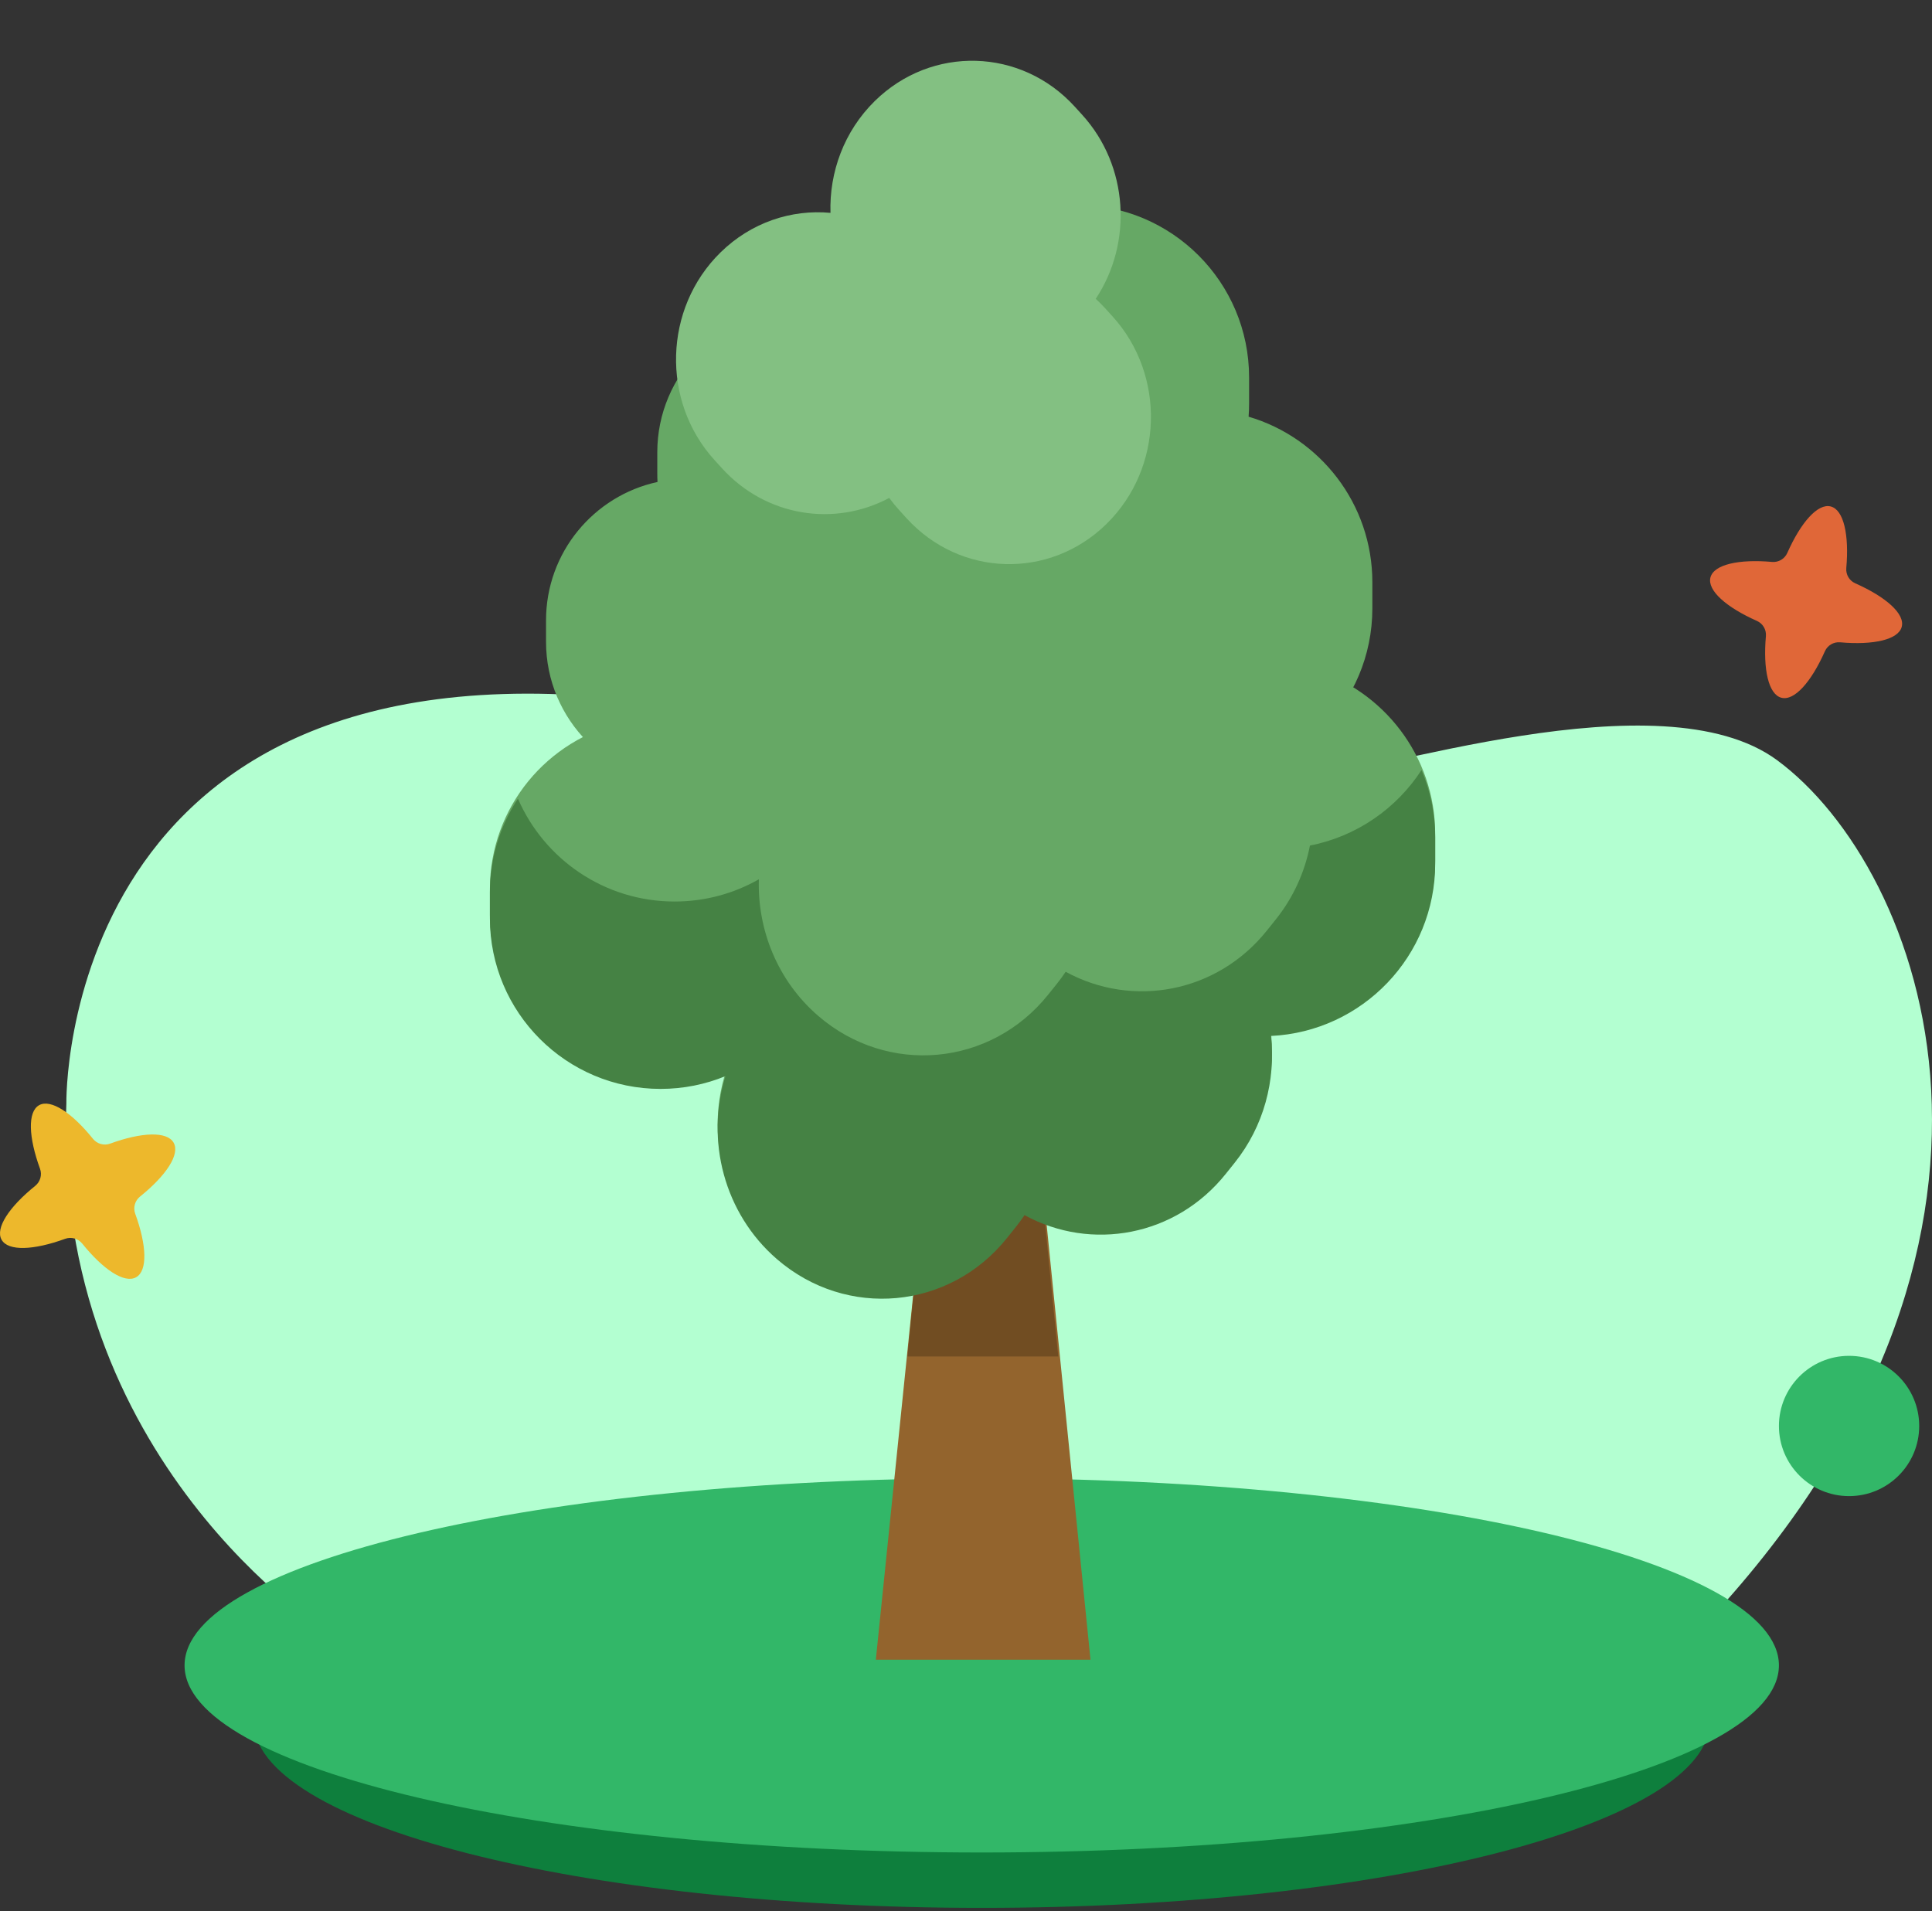 <svg width="280" height="277" viewBox="0 0 280 277" fill="none" xmlns="http://www.w3.org/2000/svg">
<rect x="0" y="0" width="280" height="277" fill="#333333" stroke="none"/>
<g clip-path="url(#clip0_93_2)">
<path d="M9.618 159.944C9.618 159.944 8.33 90.179 95.02 101.855C168.424 111.735 142.398 115.535 188.166 112.879C198.859 112.263 240.675 97.752 257.537 110.17C278.727 125.772 299.613 179.998 246.487 236.075C183.91 302.121 47.571 236.674 47.571 236.674C47.571 236.674 7.499 211.667 9.618 159.944Z" fill="#B3FFD1"/>
<path d="M142.281 276.524C200.578 276.524 247.837 264.383 247.837 249.406C247.837 234.429 200.578 222.289 142.281 222.289C83.985 222.289 36.726 234.429 36.726 249.406C36.726 264.383 83.985 276.524 142.281 276.524Z" fill="#0E7F3D"/>
<path d="M142.281 268.495C206.088 268.495 257.814 256.354 257.814 241.377C257.814 226.401 206.088 214.26 142.281 214.26C78.474 214.26 26.748 226.401 26.748 241.377C26.748 256.354 78.474 268.495 142.281 268.495Z" fill="#32B768"/>
<path d="M25.166 165.622C24.209 163.932 20.507 164.093 15.957 165.756C15.071 166.077 14.079 165.8 13.48 165.067C10.44 161.285 7.355 159.238 5.666 160.185C3.976 161.142 4.137 164.844 5.8 169.395C6.122 170.28 5.844 171.272 5.111 171.871C1.338 174.911 -0.718 177.996 0.23 179.685C1.186 181.375 4.888 181.214 9.439 179.551C10.324 179.229 11.316 179.507 11.915 180.24C14.955 184.013 18.04 186.069 19.73 185.121C21.419 184.165 21.258 180.463 19.595 175.912C19.273 175.027 19.551 174.035 20.284 173.436C24.066 170.396 26.122 167.32 25.166 165.622Z" fill="#EDB82C"/>
<path d="M275.616 90.841C276.098 88.963 273.318 86.513 268.883 84.546C268.016 84.162 267.497 83.277 267.578 82.338C268.007 77.51 267.202 73.889 265.325 73.406C263.447 72.923 260.997 75.704 259.03 80.138C258.646 81.006 257.761 81.524 256.822 81.444C251.994 81.015 248.373 81.819 247.89 83.697C247.407 85.574 250.188 88.024 254.623 89.991C255.49 90.376 256.008 91.261 255.928 92.2C255.499 97.028 256.303 100.649 258.181 101.131C260.059 101.614 262.508 98.834 264.475 94.399C264.86 93.532 265.745 93.013 266.684 93.094C271.512 93.523 275.133 92.718 275.616 90.841Z" fill="#E06738"/>
<path d="M267.98 216.844C273.595 216.844 278.146 212.292 278.146 206.678C278.146 201.064 273.595 196.512 267.98 196.512C262.366 196.512 257.815 201.064 257.815 206.678C257.815 212.292 262.366 216.844 267.98 216.844Z" fill="#32B768"/>
<path d="M136.677 145.376H148.448L158.042 240.555H126.932L136.677 145.376Z" fill="#93642D"/>
<path d="M136.593 145.376H148.287L153.372 196.605H131.508L136.593 145.376Z" fill="#714D22"/>
<path fill-rule="evenodd" clip-rule="evenodd" d="M90.434 99.501C90.434 85.841 101.508 74.767 115.168 74.767C128.828 74.767 139.902 85.841 139.902 99.501V103.249C139.902 103.882 139.879 104.51 139.832 105.131C150.085 108.149 157.57 117.631 157.57 128.862V132.609C157.57 146.269 146.496 157.343 132.835 157.343C125.448 157.343 118.817 154.105 114.285 148.97C109.753 154.105 103.122 157.343 95.734 157.343C82.074 157.343 71 146.269 71 132.609V128.862C71 117.006 79.341 107.099 90.475 104.688C90.448 104.212 90.434 103.732 90.434 103.249V99.501Z" fill="#66A865"/>
<path fill-rule="evenodd" clip-rule="evenodd" d="M145.942 178.957C137.615 189.359 122.691 190.732 112.607 182.023C102.523 173.315 101.098 157.824 109.424 147.422L110.718 145.806C111.251 145.139 111.812 144.51 112.397 143.918C106.631 135.078 106.872 123.054 113.731 114.485L115.025 112.869C123.351 102.467 138.276 101.095 148.36 109.803C153.813 114.512 156.734 121.205 156.95 128.005C163.426 126.984 170.295 128.745 175.748 133.454C185.832 142.162 187.257 157.654 178.931 168.056L177.637 169.672C170.4 178.713 158.177 180.933 148.481 175.64C148.094 176.22 147.678 176.788 147.235 177.341L145.942 178.957Z" fill="#66A865"/>
<path fill-rule="evenodd" clip-rule="evenodd" d="M140.118 91.213C140.118 77.401 151.315 66.204 165.127 66.204C178.939 66.204 190.136 77.401 190.136 91.213V95.002C190.136 95.642 190.112 96.277 190.065 96.905C200.432 99.957 208 109.544 208 120.9V124.689C208 138.501 196.803 149.698 182.991 149.698C175.521 149.698 168.817 146.423 164.234 141.231C159.652 146.423 152.947 149.698 145.477 149.698C131.665 149.698 120.468 138.501 120.468 124.689V120.9C120.468 108.912 128.902 98.895 140.16 96.457C140.132 95.975 140.118 95.49 140.118 95.002V91.213Z" fill="#66A865"/>
<path fill-rule="evenodd" clip-rule="evenodd" d="M131.01 54.703C131.01 40.891 142.207 29.694 156.019 29.694C169.831 29.694 181.028 40.891 181.028 54.703V58.492C181.028 59.132 181.004 59.767 180.957 60.395C191.324 63.446 198.892 73.034 198.892 84.389V88.178C198.892 101.99 187.695 113.187 173.883 113.187C166.413 113.187 159.708 109.913 155.126 104.721C150.543 109.913 143.839 113.187 136.369 113.187C122.557 113.187 111.36 101.99 111.36 88.178V84.389C111.36 72.402 119.794 62.384 131.052 59.947C131.024 59.465 131.01 58.98 131.01 58.492V54.703Z" fill="#66A865"/>
<path fill-rule="evenodd" clip-rule="evenodd" d="M95.259 65.552C95.259 54.219 104.446 45.032 115.779 45.032C127.112 45.032 136.299 54.219 136.299 65.552V68.662C136.299 69.187 136.279 69.708 136.24 70.223C144.747 72.727 150.956 80.594 150.956 89.911V93.02C150.956 104.353 141.769 113.54 130.436 113.54C124.307 113.54 118.806 110.853 115.046 106.593C111.286 110.853 105.785 113.54 99.656 113.54C88.323 113.54 79.135 104.353 79.135 93.02V89.911C79.135 80.075 86.056 71.856 95.293 69.855C95.27 69.46 95.259 69.062 95.259 68.662V65.552Z" fill="#66A865"/>
<path fill-rule="evenodd" clip-rule="evenodd" d="M161.219 45.837C168.986 54.375 168.604 67.849 160.367 75.934C152.13 84.018 139.156 83.651 131.389 75.114L130.322 73.941C129.803 73.371 129.321 72.779 128.875 72.168C120.967 76.388 111.03 74.901 104.629 67.865L103.562 66.692C95.795 58.155 96.176 44.681 104.413 36.596C108.868 32.224 114.708 30.323 120.36 30.85C120.174 24.959 122.331 19.011 126.786 14.638C135.023 6.554 147.997 6.921 155.764 15.458L156.831 16.631C163.584 24.054 164.177 35.21 158.802 43.31C159.267 43.736 159.718 44.187 160.152 44.664L161.219 45.837Z" fill="#83C082"/>
<path fill-rule="evenodd" clip-rule="evenodd" d="M206.018 111.606C202.396 117.187 196.609 121.233 189.846 122.554C189.099 126.375 187.46 130.061 184.896 133.264L183.602 134.88C176.365 143.921 164.142 146.141 154.446 140.848C154.059 141.428 153.643 141.996 153.201 142.549L151.907 144.165C143.581 154.567 128.656 155.94 118.572 147.231C112.695 142.156 109.759 134.777 109.98 127.444C106.378 129.494 102.21 130.664 97.768 130.664C87.599 130.664 78.863 124.527 75.062 115.755C72.494 119.654 71 124.323 71 129.341V133.089C71 146.749 82.074 157.823 95.734 157.823C99.064 157.823 102.241 157.165 105.14 155.972C102.255 165.246 104.906 175.853 112.607 182.503C122.691 191.211 137.615 189.838 145.942 179.436L147.235 177.82C147.678 177.267 148.093 176.699 148.481 176.119C158.177 181.413 170.4 179.193 177.637 170.151L178.931 168.535C183.194 163.209 184.901 156.549 184.198 150.149C197.45 149.519 208 138.576 208 125.168V121.379C208 117.911 207.294 114.608 206.018 111.606Z" fill="#458244"/>
</g>
<defs>
<clipPath id="clip0_93_2">
<rect width="280" height="277" fill="white"/>
</clipPath>
</defs>
</svg>
